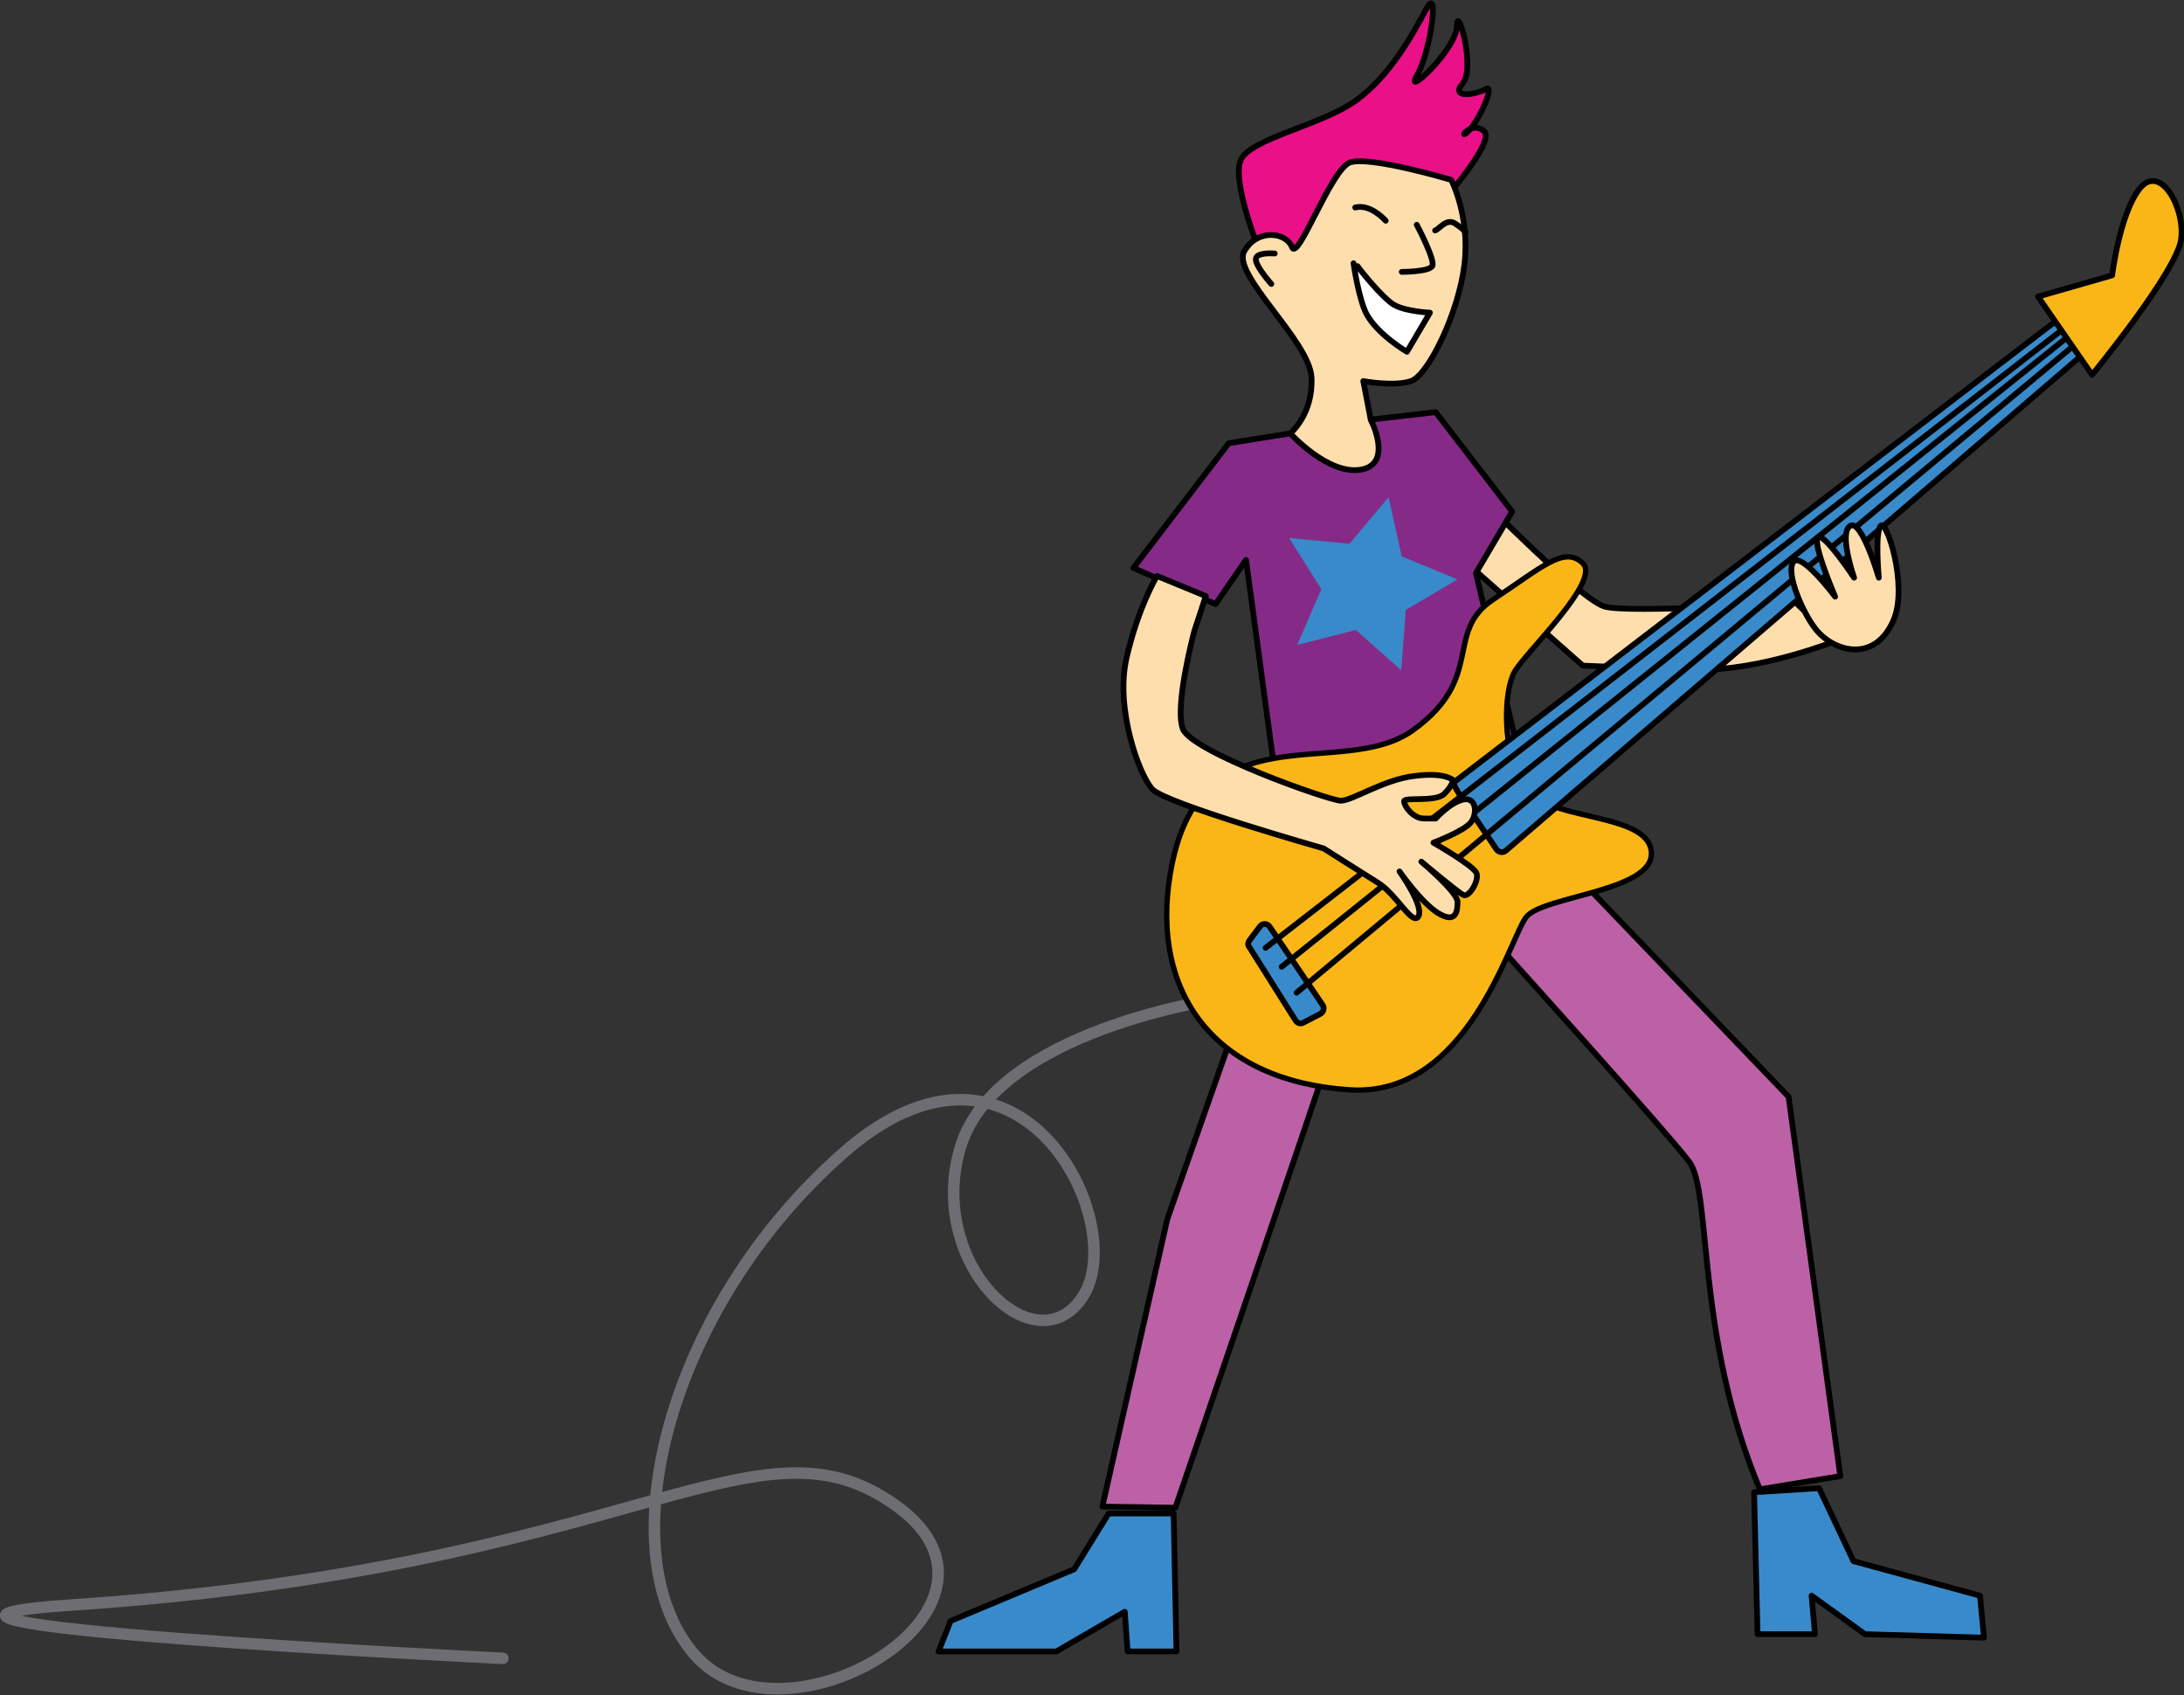 <?xml version="1.0" encoding="utf-8"?>
<!-- Generator: Adobe Illustrator 22.0.1, SVG Export Plug-In . SVG Version: 6.00 Build 0)  -->
<svg version="1.1" id="Layer_1" xmlns="http://www.w3.org/2000/svg" xmlns:xlink="http://www.w3.org/1999/xlink" x="0px" y="0px"
	 viewBox="0 0 380 294.9" style="enable-background:new 0 0 380 294.9;" xml:space="preserve">
<rect x="0" y="0" width="380" height="294.9" fill="#333333" stroke="none"/>
<style type="text/css">
	.st0{fill:#398ACA;stroke:#000000;stroke-linecap:round;stroke-linejoin:round;stroke-miterlimit:10;}
	.st1{fill:#EA1088;stroke:#000000;stroke-linecap:round;stroke-linejoin:round;stroke-miterlimit:10;}
	.st2{fill:#FFDEAE;stroke:#000000;stroke-linecap:round;stroke-linejoin:round;stroke-miterlimit:10;}
	.st3{fill:#BC61A6;stroke:#000000;stroke-linecap:round;stroke-linejoin:round;stroke-miterlimit:10;}
	.st4{fill:none;stroke:#6D6E71;stroke-width:2;stroke-linecap:round;stroke-linejoin:round;stroke-miterlimit:10;}
	.st5{fill:#862A87;stroke:#000000;stroke-linecap:round;stroke-linejoin:round;stroke-miterlimit:10;}
	.st6{fill:#FAB616;stroke:#000000;stroke-width:0.929;stroke-linecap:round;stroke-linejoin:round;stroke-miterlimit:10;}
	.st7{fill:none;stroke:#000000;stroke-linecap:round;stroke-linejoin:round;stroke-miterlimit:10;}
	.st8{fill:#FAB616;stroke:#000000;stroke-linecap:round;stroke-linejoin:round;stroke-miterlimit:10;}
	.st9{fill:#FFFFFF;stroke:#000000;stroke-linecap:round;stroke-linejoin:round;stroke-miterlimit:10;}
	.st10{fill:#398ACA;}
</style>
<polygon class="st0" points="305.2,259.6 305.8,284.3 315.8,284.3 315.2,277.6 324.5,284.3 345.2,284.9 344.5,277.6 322.5,271.6 
	316.5,258.9 "/>
<path class="st1" d="M219.2,43.8c0,0-5-12.3-3.3-16c1.7-3.7,14-6,20-10.3s10-11.7,12.3-16s0.7,7.7-1.7,11.7c-2.3,4,7-4.7,7-8.7
	s3.3,7.3,1,10c-2.3,2.7,2.3,2,4,1c1.7-1-1,5.3-3,7.3s0.3-2,2.7,0c2.3,2-9,14.3-9,14.3l-21.3,11.3L219.2,43.8z"/>
<path class="st2" d="M224.5,75.4c0,0,4-3.3,3.7-9.7s-14-18-11.7-22c2.3-4,7.3-3.3,8.3-0.7s6.7-13.3,10-14.7c3.3-1.3,17.7,3,17.7,3
	s3.3,6.3,2.3,14.7s-6.3,19.3-9.3,20.3s-8.3,0-8.3,0l1.3,6.7l7.3,13.7l-16.3-1L224.5,75.4L224.5,75.4"/>
<polygon class="st0" points="204.2,263.3 204.7,287.3 196.2,287.3 195.7,280.4 183.8,287.3 163.3,287.3 165.4,282 186.9,273 
	192.9,263.3 "/>
<path class="st3" d="M236.2,168.8c0,1-31.7,93.5-31.7,93.5l-12.7-0.2l11.3-50l17.3-49.3L236.2,168.8z"/>
<path class="st3" d="M259.2,162.8c0,0,30.7,34,34.7,39.3s1,30,12.3,57l14-2.3l-9-66l-47.3-49.3L259.2,162.8z"/>
<path class="st2" d="M257.8,86.8c0,0,17,17.3,21.3,18.7c4.3,1.3,33.3-0.7,33.3-0.7l7,6.7c0,0-13.3,5.3-24.3,5
	c-11-0.3-19.7-0.7-19.7-0.7l-22.3-19.7L257.8,86.8z"/>
<path class="st4" d="M212,173.8c0,0-38.8,5.4-44.9,25.8s13.3,38.7,21.4,25.8s-11.2-51.7-41.8-24.8s-41.2,69.5-25.9,87.2
	c15.3,17.8,59.7-8.1,35.2-25.8s-45.1,10.6-143.2,17.2c-50,3.3,74.7,9.3,74.7,9.3"/>
<path class="st5" d="M197.2,98.8l14.3,6.3l5.3-7.7l6,44.3l42.7-5.3l-8.7-36.7l6.3-10.7l-13.3-17.3l-11.3,1.3c0,0,4,7.7-1.7,8.7
	c-5.7,1-12.3-6.3-12.3-6.3l-10.7,1.7L197.2,98.8z"/>
<g>
	<path class="st6" d="M287.2,147.5c2,7.6-18.8,8.2-21.7,12.1c-2.9,3.9-10.2,31.3-30.6,30c-23.7-1.5-34.7-17-31.3-37.5
		c4.9-29.5,29.7-16,42.3-25.1s5.3-17,13.9-22.7c8.6-5.7,12.4-9.4,15.6-6.3c3.2,3.1-10,15.5-11.9,18.9c-1.9,3.4-2.2,13.8,1.5,19.8
		C268.5,142.8,285.5,141.2,287.2,147.5z"/>
	<path class="st0" d="M254.4,138.9l6,8.9c0.4,0.5,1.1,0.6,1.6,0.2l101.5-87.3c0.4-0.4-0.1-1.8-0.5-2.2l-1.5-1.7
		c-1-1.1-2.5-2-3.6-1.1L253.1,136C252.6,136.4,254.1,138.4,254.4,138.9z"/>
	<path class="st0" d="M217.4,163.6l1.8-2.4c0.4-0.6,1.3-0.6,1.7,0l9.2,13.6c0.4,0.5,0.2,1.3-0.4,1.6l-2.9,1.5
		c-0.5,0.3-1.1,0.1-1.4-0.4l-8-12.7C217.1,164.5,217.1,164,217.4,163.6z"/>
	<polyline class="st7" points="220.2,164.9 358.9,57.3 359.9,58.5 223,168.2 	"/>
	<line class="st7" x1="225.6" y1="172.7" x2="361.2" y2="59.8"/>
	<path class="st8" d="M354.6,51.6l9.4,13.6c0,0,14.8-18,15.5-23.6s-3.7-13.2-7.2-8.8c-3.5,4.4-4.8,15.1-4.8,15.1L354.6,51.6z"/>
</g>
<path class="st2" d="M329.5,107.8c2.5-6-1.3-17.7-2.3-16.3c-1,1.3-0.3,9-0.3,9s-3-10.3-5-9c-2,1.3,0.7,9,0.7,9s-5.3-8-6.3-7
	s3,10.3,3,10.3s-6-8-7.3-6s1.7,8.8,3.8,11.5C318.8,113.3,326.2,115.6,329.5,107.8z"/>
<path class="st2" d="M207.8,109.8c0,0-3.5,13-2,17c1.5,4,25.5,12.5,27.5,12.5s7.5-3.7,12.8-4.3c5.3-0.7,6.7,0.7,6.7,0.7
	s0,0.9-1.5,2.4s-7,0.5-7,1.3s1.5,3,3.5,3s2,0,2,0s2.5-2.8,4.8-3.3s2.5,2.5,1.3,4s-6.5,3.5-6.5,3.5s7,4,7.5,5.3s-1.3,4.3-2.3,3.8
	s-7.3-5.8-7.3-5.8s6.3,5.3,6.3,7s-0.3,3.8-3.3,2s-6.8-7.3-6.8-7.3s4.3,6,3.3,7.8s-3.8-3.8-7-5.8s-9.5-6-9.5-6s-27.5-7.8-29.8-10.3
	s-6.5-14-4.5-22.8s5.3-14.3,5.3-14.3l8.5,3.5L207.8,109.8z"/>
<path class="st7" d="M235.8,36.1c2.7-0.7,5.3,2.3,5.3,2.3"/>
<path class="st7" d="M249.7,40.1c0.8-0.3,2-2.2,3.5-1.2s1.8,1.5,1.8,1.5"/>
<path class="st7" d="M246.5,39.1c0,0,3.3,6.2,2.7,7.2s-5.3,1-5.3,1"/>
<path class="st9" d="M236.2,46.3c0.3,0.5,4.3,5.5,6.3,6.7c2,1.2,6.3,1.4,6.3,1.4l-4,6.8c0,0-5-2.9-7-6.5c-1.4-2.6-2.3-8.9-2.3-8.9"
	/>
<path class="st7" d="M221.8,44.1c0,0-3.3-0.3-3.3,1s2.7,4.3,2.7,4.3"/>
<polygon class="st10" points="243.8,116.6 235.9,109.6 225.7,112.2 229.9,102.5 224.3,93.6 234.8,94.6 241.6,86.5 243.9,96.8 
	253.6,100.8 244.6,106.1 "/>
</svg>
